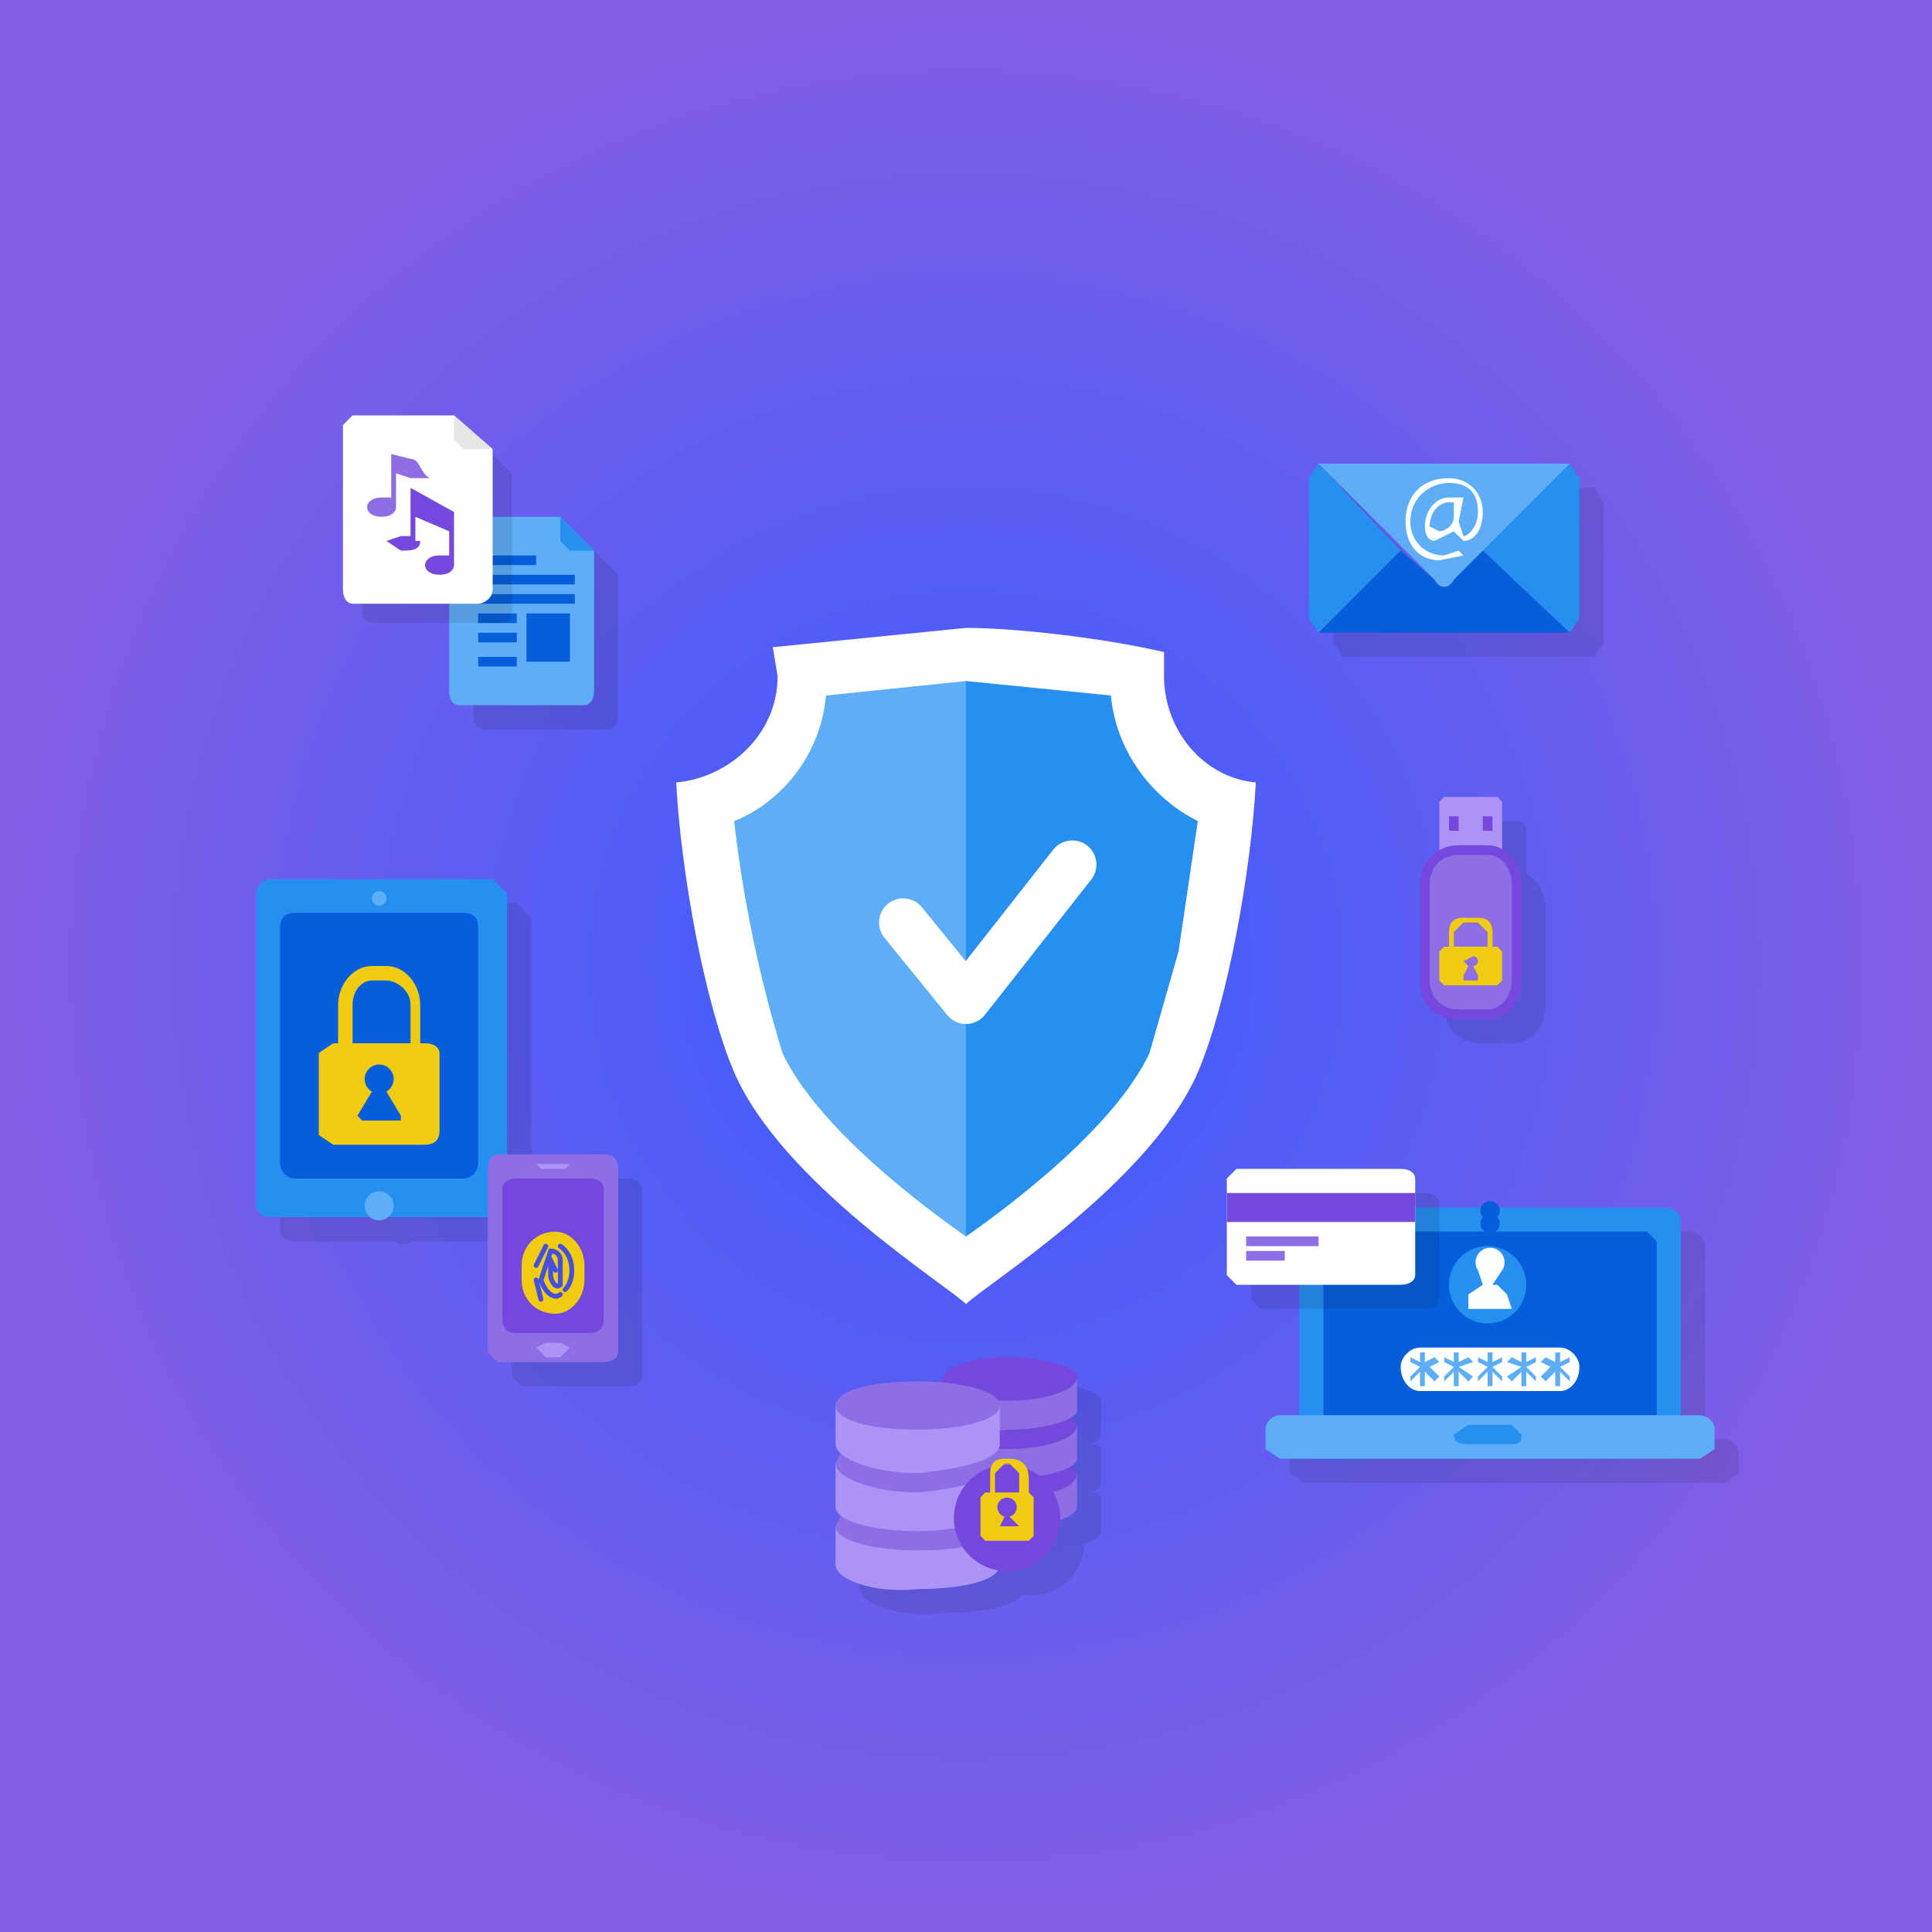 <svg version="1" id="Layer_1" xmlns="http://www.w3.org/2000/svg" viewBox="0 0 400 400">
  <rect x="0" y="0" width="400" height="400" fill="#333333" stroke="none"/>
  <style>
    .st2{fill:#fff}.st3,.st5{fill:none;stroke:#fff;stroke-width:1.097;stroke-miterlimit:10}.st5{stroke-width:1.252}.st6{opacity:.1}.st7{fill:#5eaef7}.st8{fill:#268fef}.st9{fill:#075edb}.st11{fill:#8e6ee5}.st12{fill:#7647dd}.st13{fill:#efcb12}.st14{fill:none;stroke:#000;stroke-linecap:round;stroke-miterlimit:10}.st15{fill:#ac94f7}.st16{fill:none;stroke:#4650e0;stroke-linecap:round;stroke-miterlimit:10}
  </style>
  <radialGradient id="SVGID_1_" cx="200" cy="200" r="200" gradientTransform="matrix(1 0 0 -1 0 400)" gradientUnits="userSpaceOnUse">
    <stop offset="0" stop-color="#365dff"/>
    <stop offset="1" stop-color="#825ee4"/>
  </radialGradient>
  <path fill="url(#SVGID_1_)" d="M0 0h400v400H0z"/>
  <g class="st6">
    <path d="M121 112h-21l-2 2v34c0 2 1 3 2 3h26c1 0 2-1 2-3v-29l-7-7z"/>
    <path d="M121 117l2 2h5l-7-7v5zM114 132h9v10h-9zM104 120h12v2h-12zM104 124h20v2h-20zM104 128h20v2h-20zM104 132h8v2h-8zM104 136h8v2h-8zM104 141h8v2h-8z"/>
  </g>
  <path class="st7" d="M116 107H95l-2 2v34c0 2 1 3 2 3h26c1 0 2-1 2-3v-29l-7-7z"/>
  <path class="st8" d="M116 112l2 2h5l-7-7v5z"/>
  <path class="st9" d="M109 127h9v10h-9zM99 115h12v2H99zM99 119h20v2H99zM99 123h20v2H99zM99 127h8v2h-8zM99 131h8v2h-8zM99 136h8v2h-8z"/>
  <g class="st6">
    <path d="M98 90H78c-2 0-3 1-3 2v35c0 1 1 2 3 2h25c2 0 3-1 3-2V98l-8-8z"/>
    <path d="M98 95c0 2 1 3 3 3h5l-8-8v5zM89 99l-4-1v10l-2-1c-2 0-3 1-3 2s1 2 3 2 3-1 3-2v-7l4 1h4c-3 0-3-3-5-4z"/>
    <path d="M98 110l-9-4v9h-1l-4 2 4 2 3-2v-6l6 3v5h-2l-3 2 3 2 4-2-1-1v-10z"/>
  </g>
  <path class="st2" d="M94 86H73l-2 2v34c0 2 1 3 2 3h26c1 0 3-1 3-3V93l-8-7z"/>
  <path d="M94 91l2 2h6l-8-7v5z" fill="#e6e6e6"/>
  <path class="st11" d="M85 95l-4-1v9h-2c-2 0-3 1-3 2s1 2 3 2 3-1 3-2v-7l3 1h4c-2-1-2-4-4-4z"/>
  <path class="st12" d="M94 106l-9-5v10h-2l-3 1 3 2c2 0 4 0 4-2h-1v-5l7 3v5h-2c-2 0-3 1-3 2s1 2 3 2 3-1 3-2v-11z"/>
  <path class="st2" d="M241 140v-5c-13-3-31-5-41-5l-40 4 1 6c0 12-10 21-21 22 1 19 6 46 12 60 10 23 44 44 48 48 4-4 38-25 48-48 6-14 11-41 12-60-11-1-19-11-19-22z"/>
  <path class="st7" d="M200 141l-29 3c-1 12-9 22-19 26a268 268 0 0 0 10 48c7 15 28 31 38 38V141z"/>
  <path class="st8" d="M230 144l-30-3v115c10-7 31-23 38-38l6-21 4-27c-10-5-17-15-18-26z"/>
  <g>
    <g class="st6">
      <path d="M110 254c0 2-2 3-3 3H61c-2 0-3-1-3-3v-64c0-1 1-3 3-3h46l3 3v64z"/>
      <path d="M104 246c0 1-1 3-3 3H66c-2 0-3-2-3-3v-49c0-2 1-3 3-3h35c2 0 3 1 3 3v49zM85 191a1 1 0 1 1-3 0 1 1 0 0 1 3 0zM86 253a3 3 0 1 1-5 0 3 3 0 0 1 5 0z"/>
      <path d="M93 221H74l-3 2v17l3 2h19c2 0 3-1 3-3v-16c0-1-1-2-3-2zM92 221h-2v-8c0-3-3-5-5-5h-3c-2 0-4 2-4 5v8h-3v-8c0-4 3-8 7-8h3c4 0 7 4 7 8v8z"/>
      <path d="M88 236l-3-5a3 3 0 1 0-3 0l-3 5 1 1h8v-1z"/>
    </g>
    <path class="st8" d="M105 249c0 2-2 3-3 3H56c-2 0-3-1-3-3v-64c0-1 1-3 3-3h46l3 3v64z"/>
    <path class="st9" d="M99 241c0 1-1 3-3 3H61c-2 0-3-2-3-3v-49c0-2 1-3 3-3h35c2 0 3 1 3 3v49z"/>
    <path class="st7" d="M80 186a1 1 0 1 1-3 0 1 1 0 0 1 3 0zM81 248a3 3 0 1 1-5 0 3 3 0 0 1 5 0z"/>
    <g>
      <path class="st13" d="M88 216H69l-3 2v17l3 2h19c2 0 3-1 3-3v-16c0-1-1-2-3-2zM87 216h-2v-8c0-3-3-5-5-5h-3c-2 0-4 2-4 5v8h-3v-8c0-4 3-8 7-8h3c4 0 7 4 7 8v8z"/>
      <path class="st9" d="M83 231l-3-5a3 3 0 1 0-3 0l-3 5 1 1h8v-1z"/>
    </g>
  </g>
  <g>
    <g class="st6">
      <path d="M332 133v-29l-2-3-18 18 18 17 2-3zM278 101l-2 3v29l2 3 17-17-17-18z"/>
      <path d="M328 136h2l-18-17-6 6c-1 2-3 2-4 0l-7-6-17 17h50z"/>
      <path d="M306 125l24-24h-51-1l24 24c1 2 3 2 4 0z"/>
      <path d="M308 120l-5 1c-4 0-7-3-7-8s3-9 9-9c4 0 7 3 7 7s-2 6-4 6l-2-2-4 2c-1 0-2-1-2-3 0-3 2-6 5-6h3l-1 5 1 3c1 0 3-2 3-5 0-4-2-6-6-6s-8 3-8 8c0 4 3 7 7 7l3-1 1 1zm-2-11h-1c-2 0-4 2-4 5l2 1c1 0 3-1 3-3v-3z"/>
    </g>
    <path class="st8" d="M327 128V99l-2-3-18 18 18 17 2-3zM273 96l-2 3v29l2 3 17-17-17-18z"/>
    <path class="st9" d="M323 131h2l-18-17-6 6c-1 2-3 2-4 0l-7-6-17 17h50z"/>
    <path class="st7" d="M301 120l24-24h-51-1l24 24c1 2 3 2 4 0z"/>
    <path class="st2" d="M303 115l-5 1c-4 0-7-3-7-8s3-9 9-9c4 0 7 3 7 7s-2 6-4 6l-2-2-4 2c-1 0-2-1-2-3 0-3 2-6 5-6h3l-1 5 1 3c1 0 3-2 3-5 0-4-2-6-6-6s-8 3-8 8c0 4 3 7 7 7l3-1 1 1zm-2-11h-1c-2 0-4 2-4 5l2 1c1 0 3-1 3-3v-3z"/>
  </g>
  <g>
    <g class="st6">
      <path d="M133 285c0 1-1 2-3 2h-22l-2-2v-38c0-2 1-3 2-3h22c2 0 3 1 3 3v38z"/>
      <path d="M123 284l-2 2h-3l-2-2 2-1h3l2 1zM123 246l-1 1h-5l-1-1h7zM130 278c0 2-1 3-3 3h-15c-2 0-3-1-3-3v-27c0-1 1-2 3-2h15c2 0 3 1 3 2v27z"/>
      <path d="M126 270c0 4-3 7-6 7-4 0-7-3-7-7v-3c0-4 3-7 7-7 3 0 6 3 6 7v3z"/>
      <path class="st14" d="M121 273c-1 1-3 0-4-3l2-6s2 0 2 2v5c-1 1-2-1-2-2v-3l1 2M118 263l-2 4M122 272c2-2 2-7-1-9M116 270l1 4"/>
    </g>
    <path class="st11" d="M128 280c0 1-1 2-3 2h-22l-2-2v-38c0-2 1-3 2-3h22c2 0 3 1 3 3v38z"/>
    <path class="st15" d="M118 279l-2 2h-3l-2-2 2-1h3l2 1zM118 241l-1 1h-5l-1-1h7z"/>
    <path class="st12" d="M125 273c0 2-1 3-3 3h-15c-2 0-3-1-3-3v-27c0-1 1-2 3-2h15c2 0 3 1 3 2v27z"/>
    <path class="st13" d="M121 265c0 4-3 7-6 7-4 0-7-3-7-7v-3c0-4 3-7 7-7 3 0 6 3 6 7v3z"/>
    <path class="st16" d="M116 268c-1 1-3 0-4-3l2-6s2 0 2 2v5c-1 1-2-1-2-2v-3l1 2M113 258l-2 4M117 267c2-2 2-7-1-9M111 265l1 4"/>
  </g>
  <g>
    <g class="st6">
      <path d="M353 304c0 2-2 3-3 3h-73c-1 0-3-1-3-3v-46c0-2 2-3 3-3h73c1 0 3 1 3 3v46z"/>
      <path d="M281 302l-2-1v-39l2-2h65l2 2v39l-2 1h-65z"/>
      <path d="M360 305l-3 2h-87l-3-2v-4c0-2 2-3 3-3h87c1 0 3 1 3 3v4z"/>
      <path d="M320 302c0 2-1 2-2 2h-9c-1 0-3 0-3-2l3-2h9l2 2zM315 257a2 2 0 1 1-3 0 2 2 0 1 1 3 0zM321 271a8 8 0 1 1-16 0 8 8 0 0 1 16 0z"/>
      <path d="M317 273l-2-2h-1l2-3a3 3 0 1 0-5 0l1 3-3 2v3h9l-1-3zM332 288c0 3-2 5-4 5h-29c-2 0-4-2-4-5 0-2 2-4 4-4h29c2 0 4 2 4 4z"/>
      <path d="M303 287l-1-1-2 1v-2h-1v2l-2-1v1l2 1-2 2v1l2-2v3h1v-3l2 2 1-1-2-2zM310 287l-1-1-2 1v-2h-1v2l-2-1v1l2 1-2 2v1l2-2v3h1v-3l2 2 1-1-3-2zM316 287v-1l-2 1v-2h-1v2l-2-1v1l2 1-2 2v1l2-2v3h1v-3l2 2v-1l-2-2zM323 287v-1l-2 1v-2h-1v2l-2-1-1 1 3 1-3 2 1 1 2-2v3h1v-3l2 2v-1l-2-2zM330 287v-1l-2 1v-2h-1v2l-2-1-1 1 2 1-2 2 1 1 2-2v3h1v-3l2 2v-1l-2-2z"/>
    </g>
    <path class="st8" d="M348 299c0 2-2 3-3 3h-73c-1 0-3-1-3-3v-46c0-2 2-3 3-3h73c1 0 3 1 3 3v46z"/>
    <path class="st9" d="M276 297l-2-1v-39l2-2h65l2 2v39l-2 1h-65z"/>
    <path class="st7" d="M355 300l-3 2h-87l-3-2v-4c0-2 2-3 3-3h87c1 0 3 1 3 3v4z"/>
    <path class="st8" d="M315 297c0 2-1 2-2 2h-9c-1 0-3 0-3-2l3-2h9l2 2z"/>
    <path class="st9" d="M310 252a2 2 0 1 1-3 0 2 2 0 1 1 3 0z"/>
    <path class="st8" d="M316 266a8 8 0 1 1-16 0 8 8 0 0 1 16 0z"/>
    <path class="st2" d="M312 268l-2-2h-1l2-3a3 3 0 1 0-5 0l1 3-3 2v3h9l-1-3zM327 283c0 3-2 5-4 5h-29c-2 0-4-2-4-5 0-2 2-4 4-4h29c2 0 4 2 4 4z"/>
    <path class="st7" d="M298 282l-1-1-2 1v-2h-1v2l-2-1v1l2 1-2 2v1l2-2v3h1v-3l2 2 1-1-2-2zM305 282l-1-1-2 1v-2h-1v2l-2-1v1l2 1-2 2v1l2-2v3h1v-3l2 2 1-1-3-2zM311 282v-1l-2 1v-2h-1v2l-2-1v1l2 1-2 2v1l2-2v3h1v-3l2 2v-1l-2-2zM318 282v-1l-2 1v-2h-1v2l-2-1-1 1 3 1-3 2 1 1 2-2v3h1v-3l2 2v-1l-2-2zM325 282v-1l-2 1v-2h-1v2l-2-1-1 1 2 1-2 2 1 1 2-2v3h1v-3l2 2v-1l-2-2z"/>
  </g>
  <g>
    <g class="st6">
      <path d="M298 269c0 1-1 2-3 2h-34l-2-2v-20l2-2h34c2 0 3 1 3 2v20z"/>
      <path d="M259 252h39v6h-39zM263 261h15v2h-15zM263 264h8v2h-8z"/>
    </g>
    <path class="st2" d="M293 264c0 1-1 2-3 2h-34l-2-2v-20l2-2h34c2 0 3 1 3 2v20z"/>
    <path class="st12" d="M254 247h39v6h-39z"/>
    <path class="st11" d="M258 256h15v2h-15zM258 259h8v2h-8z"/>
  </g>
  <g>
    <g class="st6">
      <path d="M316 189l-1 1h-11l-1-1v-18l1-1h11l1 1v18z"/>
      <path d="M305 174h2v3h-2zM312 174h2v3h-2zM320 208c0 5-3 8-7 8h-6c-5 0-8-3-8-8v-20c0-4 3-8 8-8h6c4 0 7 4 7 8v20z"/>
      <path d="M307 214c-4 0-6-3-6-6v-20c0-3 2-6 6-6h6c3 0 5 3 5 6v20c0 3-2 6-5 6h-6z"/>
      <path d="M315 201h-11l-1 1v6l1 1h11l1-1v-6l-1-1zM314 201h-1v-3l-2-2h-3l-2 2v3h-1v-3c0-2 1-3 3-3h3c2 0 3 1 3 3v3z"/>
      <path d="M311 207l-1-2a1 1 0 0 0 0-2l-2 1 1 1-1 2v1h3v-1z"/>
    </g>
    <path class="st15" d="M311 184l-1 1h-11l-1-1v-18l1-1h11l1 1v18z"/>
    <path class="st12" d="M300 169h2v3h-2zM307 169h2v3h-2zM315 203c0 5-3 8-7 8h-6c-5 0-8-3-8-8v-20c0-4 3-8 8-8h6c4 0 7 4 7 8v20z"/>
    <path class="st11" d="M302 209c-4 0-6-3-6-6v-20c0-3 2-6 6-6h6c3 0 5 3 5 6v20c0 3-2 6-5 6h-6z"/>
    <g>
      <path class="st13" d="M310 196h-11l-1 1v6l1 1h11l1-1v-6l-1-1zM309 196h-1v-3l-2-2h-3l-2 2v3h-1v-3c0-2 1-3 3-3h3c2 0 3 1 3 3v3z"/>
      <path class="st11" d="M306 202l-1-2a1 1 0 0 0 0-2l-2 1 1 1-1 2v1h3v-1z"/>
    </g>
  </g>
  <g>
    <g class="st6">
      <path d="M200 311v6c0 3 6 5 14 5 8-1 14-3 14-5v-7"/>
      <path d="M201 309l-1 2c0 2 6 4 14 4s14-2 14-5l-1-1"/>
      <path d="M200 301v6c0 3 6 4 14 4s14-2 14-4v-7"/>
      <path d="M201 299l-1 2c0 2 6 4 14 4 7 0 14-2 14-5l-1-1"/>
      <path d="M200 291v6c0 3 6 5 14 4 7 0 14-2 14-4v-7"/>
      <path d="M228 290c0 3-7 5-14 5-8 0-14-2-14-4 0-3 6-5 14-5 7 0 14 2 14 4zM178 321v8c0 3 8 6 17 5 10 0 17-2 17-5v-8"/>
      <path d="M179 319l-1 2c0 3 8 5 17 5 10 0 17-2 17-5l-1-2"/>
      <path d="M178 308v9c0 3 8 5 17 5 10 0 17-3 17-6v-8"/>
      <path d="M179 306l-1 2c0 3 8 6 17 6 10-1 17-3 17-6l-1-2"/>
      <path d="M178 296v8c0 3 8 6 17 6 10-1 17-3 17-6v-8"/>
      <path d="M212 296c0 3-8 5-17 5-10 0-17-2-17-5s7-5 17-5c9 0 17 2 17 5zM224 316a11 11 0 1 1-21 0 11 11 0 0 1 21 0z"/>
      <path d="M218 314h-9l-1 1v8l1 1h9l1-1v-8l-1-1zM218 314h-2v-4l-2-2h-1l-2 2v4h-1v-4c0-2 1-3 3-3h1c2 0 4 1 4 4v3z"/>
      <path d="M216 321l-2-2a2 2 0 1 0-1 0l-1 2c-1 0 0 0 0 0h4z"/>
    </g>
    <path class="st11" d="M195 306v6c0 3 6 5 14 5 8-1 14-3 14-5v-7"/>
    <path class="st12" d="M196 304l-1 2c0 2 6 4 14 4s14-2 14-5l-1-1"/>
    <path class="st11" d="M195 296v6c0 3 6 4 14 4s14-2 14-4v-7"/>
    <path class="st12" d="M196 294l-1 2c0 2 6 4 14 4 7 0 14-2 14-5l-1-1"/>
    <path class="st11" d="M195 286v6c0 3 6 5 14 4 7 0 14-2 14-4v-7"/>
    <path class="st12" d="M223 285c0 3-7 5-14 5-8 0-14-2-14-4 0-3 6-5 14-5 7 0 14 2 14 4z"/>
    <g>
      <path class="st15" d="M173 316v8c0 3 8 6 17 5 10 0 17-2 17-5v-8"/>
      <path class="st11" d="M174 314l-1 2c0 3 8 5 17 5 10 0 17-2 17-5l-1-2"/>
      <path class="st15" d="M173 303v9c0 3 8 5 17 5 10 0 17-3 17-6v-8"/>
      <path class="st11" d="M174 301l-1 2c0 3 8 6 17 6 10-1 17-3 17-6l-1-2"/>
      <path class="st15" d="M173 291v8c0 3 8 6 17 6 10-1 17-3 17-6v-8"/>
      <path class="st11" d="M207 291c0 3-8 5-17 5-10 0-17-2-17-5s7-5 17-5c9 0 17 2 17 5z"/>
    </g>
    <path class="st12" d="M219 311a11 11 0 1 1-21 0 11 11 0 0 1 21 0z"/>
    <g>
      <path class="st13" d="M213 309h-9l-1 1v8l1 1h9l1-1v-8l-1-1zM213 309h-2v-4l-2-2h-1l-2 2v4h-1v-4c0-2 1-3 3-3h1c2 0 4 1 4 4v3z"/>
      <path class="st12" d="M211 316l-2-2a2 2 0 1 0-1 0l-1 2c-1 0 0 0 0 0h4z"/>
    </g>
  </g>
  <path fill="none" stroke="#fff" stroke-width="10" stroke-linecap="round" stroke-linejoin="round" stroke-miterlimit="10" d="M187 191l13 16 22-28"/>
</svg>
